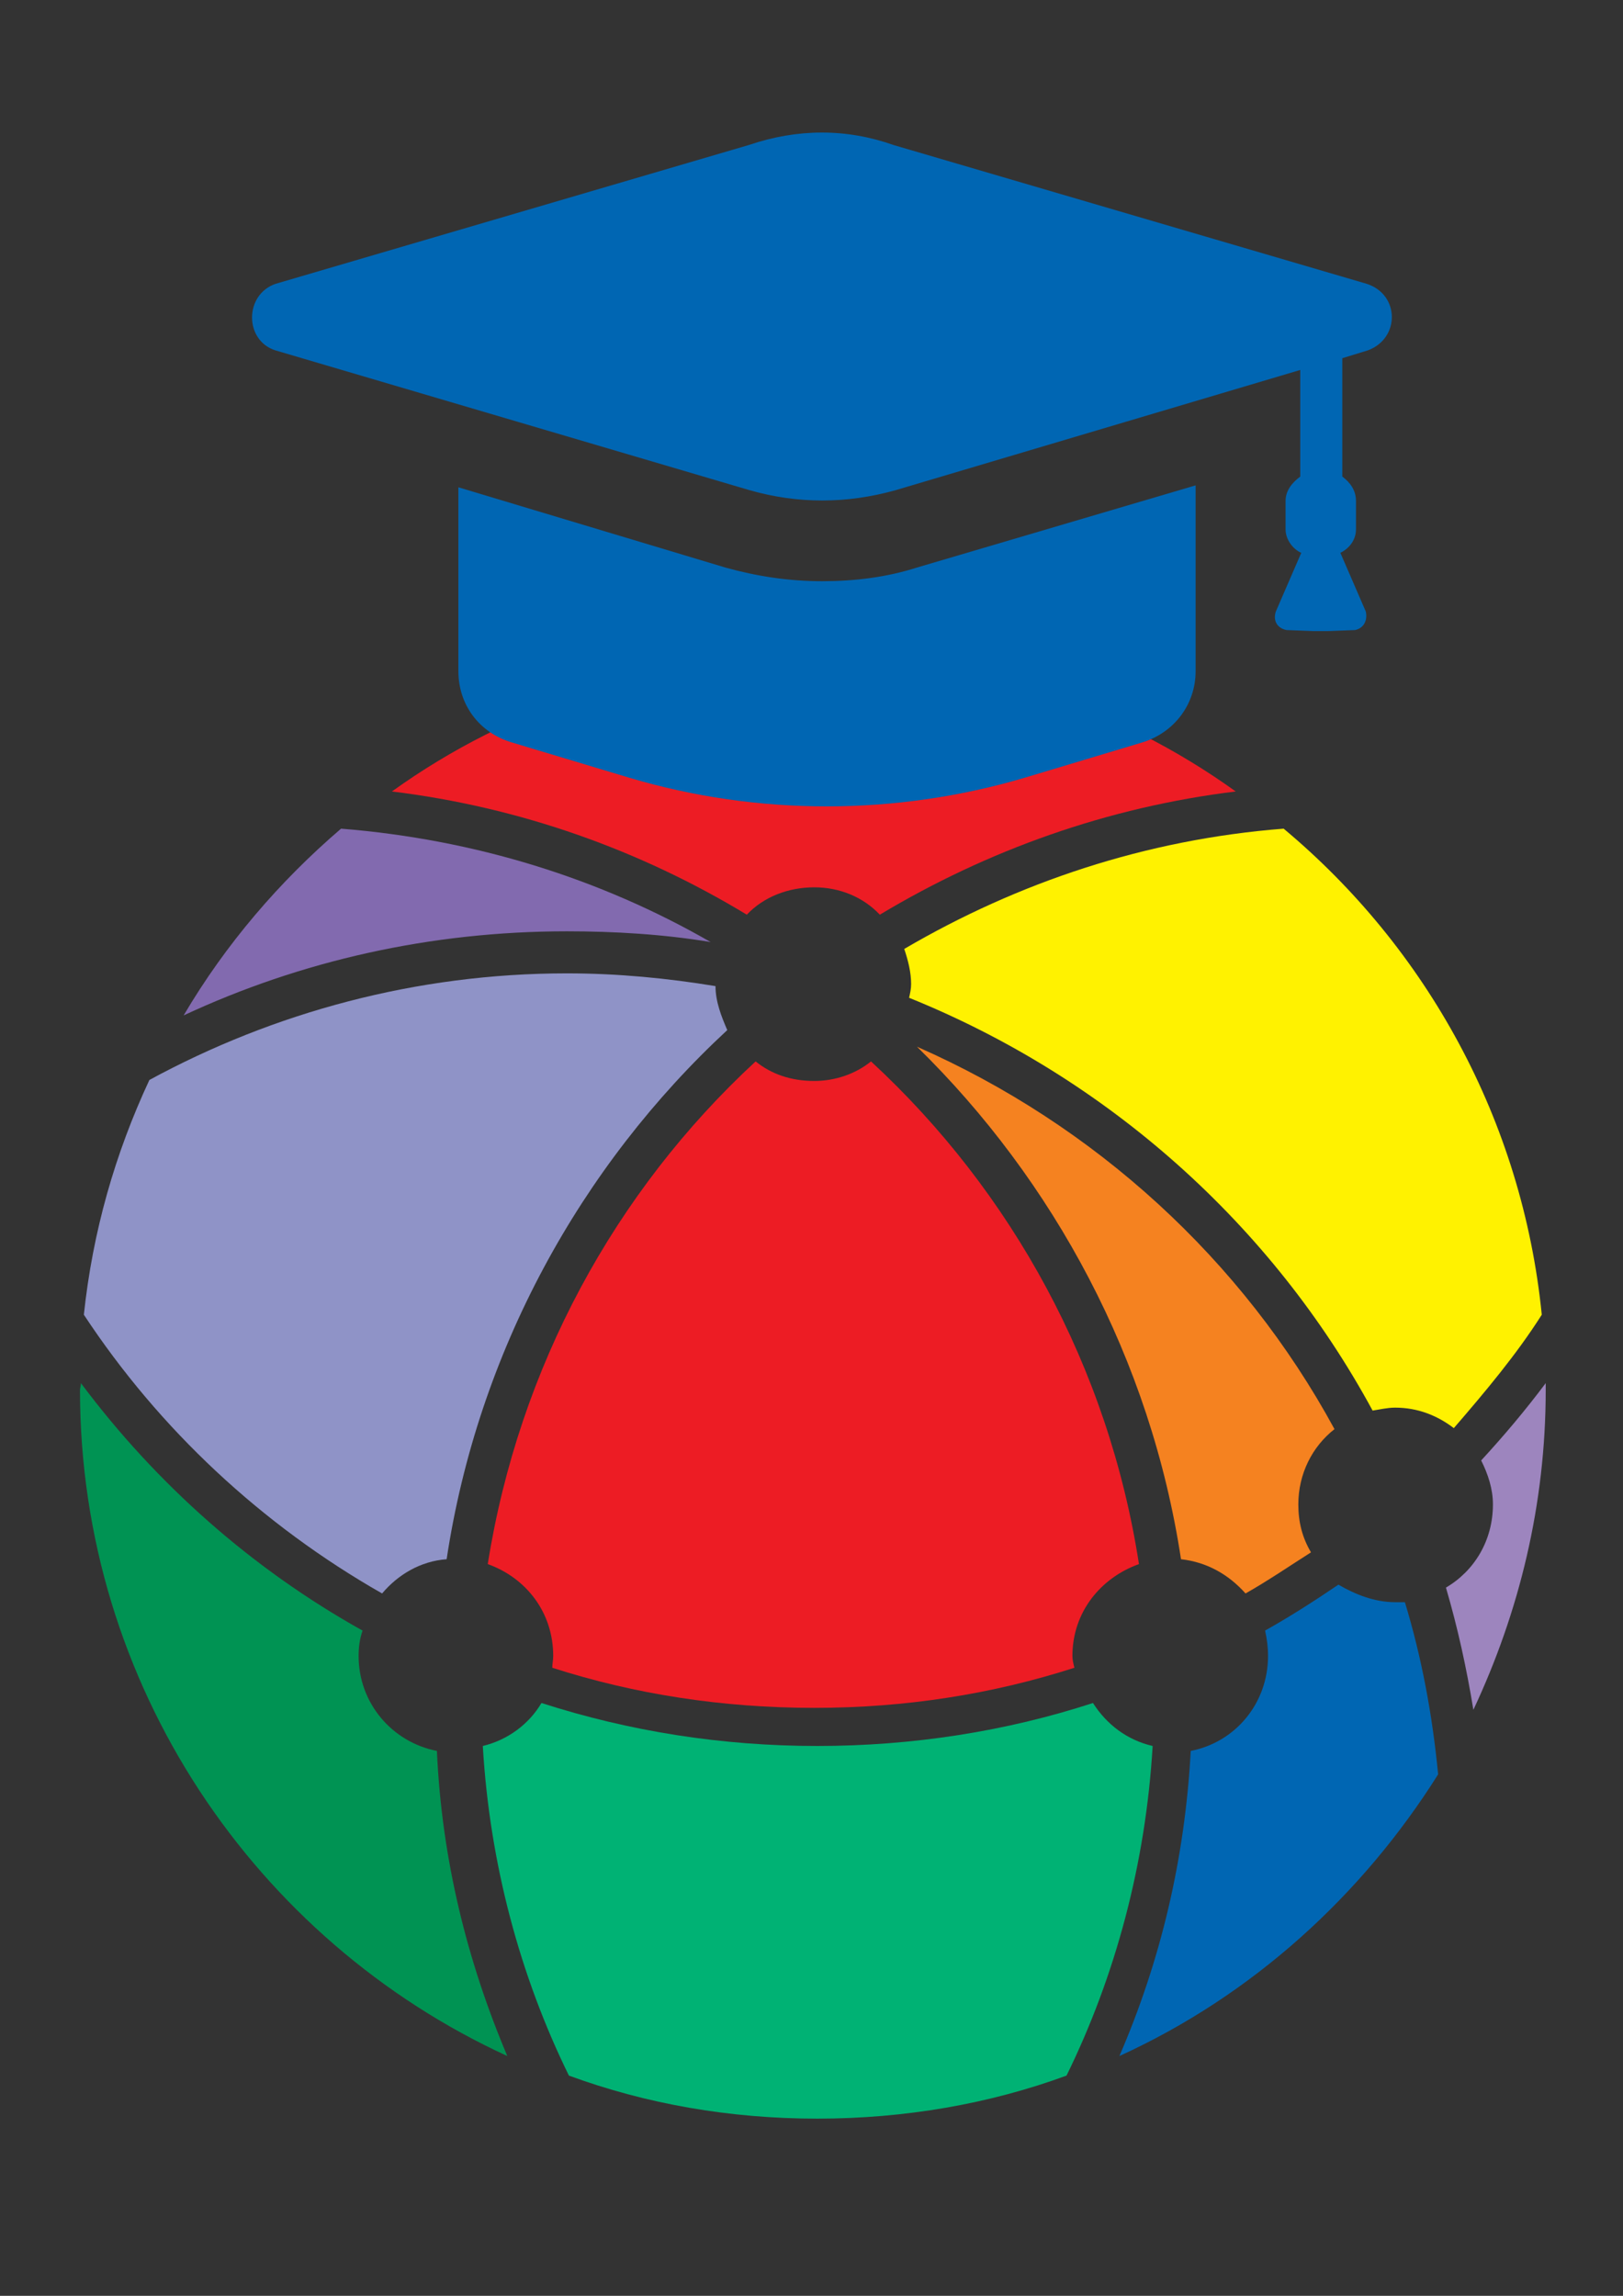 <?xml version="1.0" encoding="UTF-8"?>
<!DOCTYPE svg PUBLIC "-//W3C//DTD SVG 1.1//EN" "http://www.w3.org/Graphics/SVG/1.1/DTD/svg11.dtd">
<svg version="1.2" width="210mm" height="297mm" viewBox="0 0 21000 29700" preserveAspectRatio="xMidYMid" fill-rule="evenodd" stroke-width="28.222" stroke-linejoin="round" xmlns="http://www.w3.org/2000/svg" xmlns:ooo="http://xml.openoffice.org/svg/export" xmlns:xlink="http://www.w3.org/1999/xlink" xmlns:presentation="http://sun.com/xmlns/staroffice/presentation" xmlns:smil="http://www.w3.org/2001/SMIL20/" xmlns:anim="urn:oasis:names:tc:opendocument:xmlns:animation:1.0" xml:space="preserve">
 <rect x="0" y="0" width="21000" height="29700" fill="#333333" stroke="none"/>
 <defs class="ClipPathGroup">
  <clipPath id="presentation_clip_path" clipPathUnits="userSpaceOnUse">
   <rect x="0" y="0" width="21000" height="29700"/>
  </clipPath>
  <clipPath id="presentation_clip_path_shrink" clipPathUnits="userSpaceOnUse">
   <rect x="21" y="29" width="20958" height="29641"/>
  </clipPath>
 </defs>
 <defs class="TextShapeIndex">
  <g ooo:slide="id1" ooo:id-list="id3 id4 id5 id6 id7 id8 id9 id10 id11 id12 id13 id14"/>
 </defs>
 <defs class="EmbeddedBulletChars">
  <g id="bullet-char-template-57356" transform="scale(0,-0)">
   <path d="M 580,1141 L 1163,571 580,0 -4,571 580,1141 Z"/>
  </g>
  <g id="bullet-char-template-57354" transform="scale(0,-0)">
   <path d="M 8,1128 L 1137,1128 1137,0 8,0 8,1128 Z"/>
  </g>
  <g id="bullet-char-template-10146" transform="scale(0,-0)">
   <path d="M 174,0 L 602,739 174,1481 1456,739 174,0 Z M 1358,739 L 309,1346 659,739 1358,739 Z"/>
  </g>
  <g id="bullet-char-template-10132" transform="scale(0,-0)">
   <path d="M 2015,739 L 1276,0 717,0 1260,543 174,543 174,936 1260,936 717,1481 1274,1481 2015,739 Z"/>
  </g>
  <g id="bullet-char-template-10007" transform="scale(0,-0)">
   <path d="M 0,-2 C -7,14 -16,27 -25,37 L 356,567 C 262,823 215,952 215,954 215,979 228,992 255,992 264,992 276,990 289,987 310,991 331,999 354,1012 L 381,999 492,748 772,1049 836,1024 860,1049 C 881,1039 901,1025 922,1006 886,937 835,863 770,784 769,783 710,716 594,584 L 774,223 C 774,196 753,168 711,139 L 727,119 C 717,90 699,76 672,76 641,76 570,178 457,381 L 164,-76 C 142,-110 111,-127 72,-127 30,-127 9,-110 8,-76 1,-67 -2,-52 -2,-32 -2,-23 -1,-13 0,-2 Z"/>
  </g>
  <g id="bullet-char-template-10004" transform="scale(0,-0)">
   <path d="M 285,-33 C 182,-33 111,30 74,156 52,228 41,333 41,471 41,549 55,616 82,672 116,743 169,778 240,778 293,778 328,747 346,684 L 369,508 C 377,444 397,411 428,410 L 1163,1116 C 1174,1127 1196,1133 1229,1133 1271,1133 1292,1118 1292,1087 L 1292,965 C 1292,929 1282,901 1262,881 L 442,47 C 390,-6 338,-33 285,-33 Z"/>
  </g>
  <g id="bullet-char-template-9679" transform="scale(0,-0)">
   <path d="M 813,0 C 632,0 489,54 383,161 276,268 223,411 223,592 223,773 276,916 383,1023 489,1130 632,1184 813,1184 992,1184 1136,1130 1245,1023 1353,916 1407,772 1407,592 1407,412 1353,268 1245,161 1136,54 992,0 813,0 Z"/>
  </g>
  <g id="bullet-char-template-8226" transform="scale(0,-0)">
   <path d="M 346,457 C 273,457 209,483 155,535 101,586 74,649 74,723 74,796 101,859 155,911 209,963 273,989 346,989 419,989 480,963 531,910 582,859 608,796 608,723 608,648 583,586 532,535 482,483 420,457 346,457 Z"/>
  </g>
  <g id="bullet-char-template-8211" transform="scale(0,-0)">
   <path d="M -4,459 L 1135,459 1135,606 -4,606 -4,459 Z"/>
  </g>
  <g id="bullet-char-template-61548" transform="scale(0,-0)">
   <path d="M 173,740 C 173,903 231,1043 346,1159 462,1274 601,1332 765,1332 928,1332 1067,1274 1183,1159 1299,1043 1357,903 1357,740 1357,577 1299,437 1183,322 1067,206 928,148 765,148 601,148 462,206 346,322 231,437 173,577 173,740 Z"/>
  </g>
 </defs>
 <defs class="TextEmbeddedBitmaps"/>
 <g>
  <g id="id2" class="Master_Slide">
   <g id="bg-id2" class="Background"/>
   <g id="bo-id2" class="BackgroundObjects"/>
  </g>
 </g>
 <g class="SlideGroup">
  <g>
   <g id="container-id1">
    <g id="id1" class="Slide" clip-path="url(#presentation_clip_path)">
     <g class="Page">
      <g class="Group">
       <g class="com.sun.star.drawing.ClosedBezierShape">
        <g id="id3">
         <rect class="BoundingBox" stroke="none" fill="none" x="3261" y="1714" width="14749" height="6451"/>
         <path fill="rgb(0,102,179)" stroke="none" d="M 17685,3672 L 11561,1876 C 10954,1661 10321,1661 9689,1876 L 3565,3672 C 3160,3812 3160,4406 3565,4533 L 9701,6342 C 10321,6519 10954,6519 11586,6342 L 16824,4786 16824,6165 C 16723,6241 16634,6342 16634,6481 L 16634,6848 C 16634,6975 16723,7101 16837,7152 L 16508,7911 C 16470,8025 16521,8126 16647,8151 L 16989,8164 C 17052,8164 17128,8164 17191,8164 L 17533,8151 C 17647,8126 17697,8025 17672,7911 L 17343,7152 C 17469,7089 17545,6975 17545,6848 L 17545,6481 C 17545,6342 17469,6241 17368,6165 L 17368,4634 17697,4533 C 18115,4381 18115,3812 17685,3672 Z"/>
        </g>
       </g>
       <g class="com.sun.star.drawing.ClosedBezierShape">
        <g id="id4">
         <rect class="BoundingBox" stroke="none" fill="none" x="2375" y="10719" width="6822" height="2419"/>
         <path fill="rgb(130,106,175)" stroke="none" d="M 7335,12048 C 7955,12048 8588,12086 9195,12187 7766,11365 6146,10859 4413,10720 3616,11403 2920,12213 2376,13136 3894,12428 5577,12048 7335,12048 Z"/>
        </g>
       </g>
       <g class="com.sun.star.drawing.ClosedBezierShape">
        <g id="id5">
         <rect class="BoundingBox" stroke="none" fill="none" x="11864" y="13541" width="5405" height="7074"/>
         <path fill="rgb(245,130,32)" stroke="none" d="M 11865,13541 C 13636,15274 14889,17590 15281,20171 15622,20209 15901,20373 16116,20614 16407,20449 16685,20259 16963,20082 16850,19892 16799,19690 16799,19462 16799,19070 16976,18716 17267,18488 16078,16299 14167,14553 11865,13541 Z"/>
        </g>
       </g>
       <g class="com.sun.star.drawing.ClosedBezierShape">
        <g id="id6">
         <rect class="BoundingBox" stroke="none" fill="none" x="6247" y="22030" width="8668" height="5379"/>
         <path fill="rgb(0,178,116)" stroke="none" d="M 14142,22031 C 13016,22398 11808,22587 10574,22587 9341,22587 8145,22398 7006,22031 6842,22309 6564,22511 6247,22587 6336,24106 6728,25561 7361,26851 8360,27218 9442,27408 10574,27408 11707,27408 12801,27218 13800,26851 14433,25561 14825,24106 14914,22587 14585,22511 14319,22309 14142,22031 Z"/>
        </g>
       </g>
       <g class="com.sun.star.drawing.ClosedBezierShape">
        <g id="id7">
         <rect class="BoundingBox" stroke="none" fill="none" x="18709" y="17893" width="1292" height="4228"/>
         <path fill="rgb(157,133,190)" stroke="none" d="M 19317,19462 C 19317,19930 19076,20323 18709,20538 18861,21056 18975,21575 19064,22119 19658,20854 20000,19462 20000,17982 20000,17957 20000,17931 20000,17893 19734,18248 19456,18577 19165,18893 19253,19070 19317,19260 19317,19462 Z"/>
        </g>
       </g>
       <g class="com.sun.star.drawing.ClosedBezierShape">
        <g id="id8">
         <rect class="BoundingBox" stroke="none" fill="none" x="14483" y="20499" width="4127" height="6101"/>
         <path fill="rgb(0,102,179)" stroke="none" d="M 18051,20727 C 17786,20727 17533,20626 17318,20500 17001,20715 16685,20917 16369,21094 16394,21208 16407,21309 16407,21423 16407,22031 15989,22537 15407,22651 15331,24055 15015,25371 14484,26598 16204,25814 17621,24523 18608,22954 18532,22170 18393,21436 18178,20727 18140,20727 18102,20727 18051,20727 Z"/>
        </g>
       </g>
       <g class="com.sun.star.drawing.ClosedBezierShape">
        <g id="id9">
         <rect class="BoundingBox" stroke="none" fill="none" x="5070" y="8505" width="10921" height="3330"/>
         <path fill="rgb(237,28,36)" stroke="none" d="M 5071,10239 C 6728,10441 8284,10998 9663,11833 9878,11605 10195,11479 10536,11479 10865,11479 11169,11605 11384,11833 12776,10998 14332,10441 15989,10239 14458,9138 12573,8506 10536,8506 8499,8506 6602,9138 5071,10239 Z"/>
        </g>
       </g>
       <g class="com.sun.star.drawing.ClosedBezierShape">
        <g id="id10">
         <rect class="BoundingBox" stroke="none" fill="none" x="11700" y="10719" width="8251" height="7758"/>
         <path fill="rgb(255,242,0)" stroke="none" d="M 16609,10720 C 14825,10859 13168,11416 11700,12276 11751,12428 11789,12580 11789,12731 11789,12795 11776,12845 11763,12908 14332,13946 16457,15844 17760,18248 17849,18235 17950,18210 18051,18210 18342,18210 18596,18311 18811,18475 19215,18007 19620,17526 19949,17008 19696,14490 18456,12263 16609,10720 Z"/>
        </g>
       </g>
       <g class="com.sun.star.drawing.ClosedBezierShape">
        <g id="id11">
         <rect class="BoundingBox" stroke="none" fill="none" x="6310" y="13730" width="8428" height="8365"/>
         <path fill="rgb(237,28,36)" stroke="none" d="M 11270,13731 C 11068,13895 10802,13984 10536,13984 10233,13984 9980,13895 9777,13731 7955,15414 6715,17691 6311,20234 6804,20411 7158,20854 7158,21423 7158,21474 7146,21525 7146,21575 8208,21917 9347,22094 10536,22094 11713,22094 12839,21917 13902,21575 13889,21525 13876,21474 13876,21423 13876,20854 14243,20411 14737,20234 14344,17691 13092,15414 11270,13731 Z"/>
        </g>
       </g>
       <g class="com.sun.star.drawing.ClosedBezierShape">
        <g id="id12">
         <rect class="BoundingBox" stroke="none" fill="none" x="1034" y="17893" width="5531" height="8707"/>
         <path fill="rgb(0,147,83)" stroke="none" d="M 6564,26598 C 6045,25371 5716,24055 5653,22651 5071,22537 4640,22031 4640,21423 4640,21309 4653,21208 4691,21094 3261,20297 2022,19197 1047,17893 1047,17931 1035,17957 1035,17982 1035,21803 3312,25105 6564,26598 Z"/>
        </g>
       </g>
       <g class="com.sun.star.drawing.ClosedBezierShape">
        <g id="id13">
         <rect class="BoundingBox" stroke="none" fill="none" x="1085" y="12592" width="8327" height="8023"/>
         <path fill="rgb(143,147,199)" stroke="none" d="M 1933,13971 C 1490,14920 1199,15932 1085,17008 2060,18488 3388,19728 4944,20614 5147,20373 5438,20196 5779,20171 6184,17489 7512,15085 9410,13326 9334,13149 9258,12959 9258,12757 8638,12655 7993,12592 7335,12592 5387,12592 3540,13098 1933,13971 Z"/>
        </g>
       </g>
       <g class="com.sun.star.drawing.ClosedBezierShape">
        <g id="id14">
         <rect class="BoundingBox" stroke="none" fill="none" x="5930" y="6278" width="9542" height="4155"/>
         <path fill="rgb(0,102,179)" stroke="none" d="M 10637,7519 C 10207,7519 9790,7455 9385,7342 L 5931,6304 5931,8683 C 5931,9113 6197,9480 6627,9606 L 8145,10062 C 9802,10555 11586,10555 13256,10062 L 14775,9606 C 15192,9480 15470,9113 15470,8683 L 15470,6279 11865,7342 C 11473,7468 11055,7519 10637,7519 Z"/>
        </g>
       </g>
      </g>
     </g>
    </g>
   </g>
  </g>
 </g>
</svg>